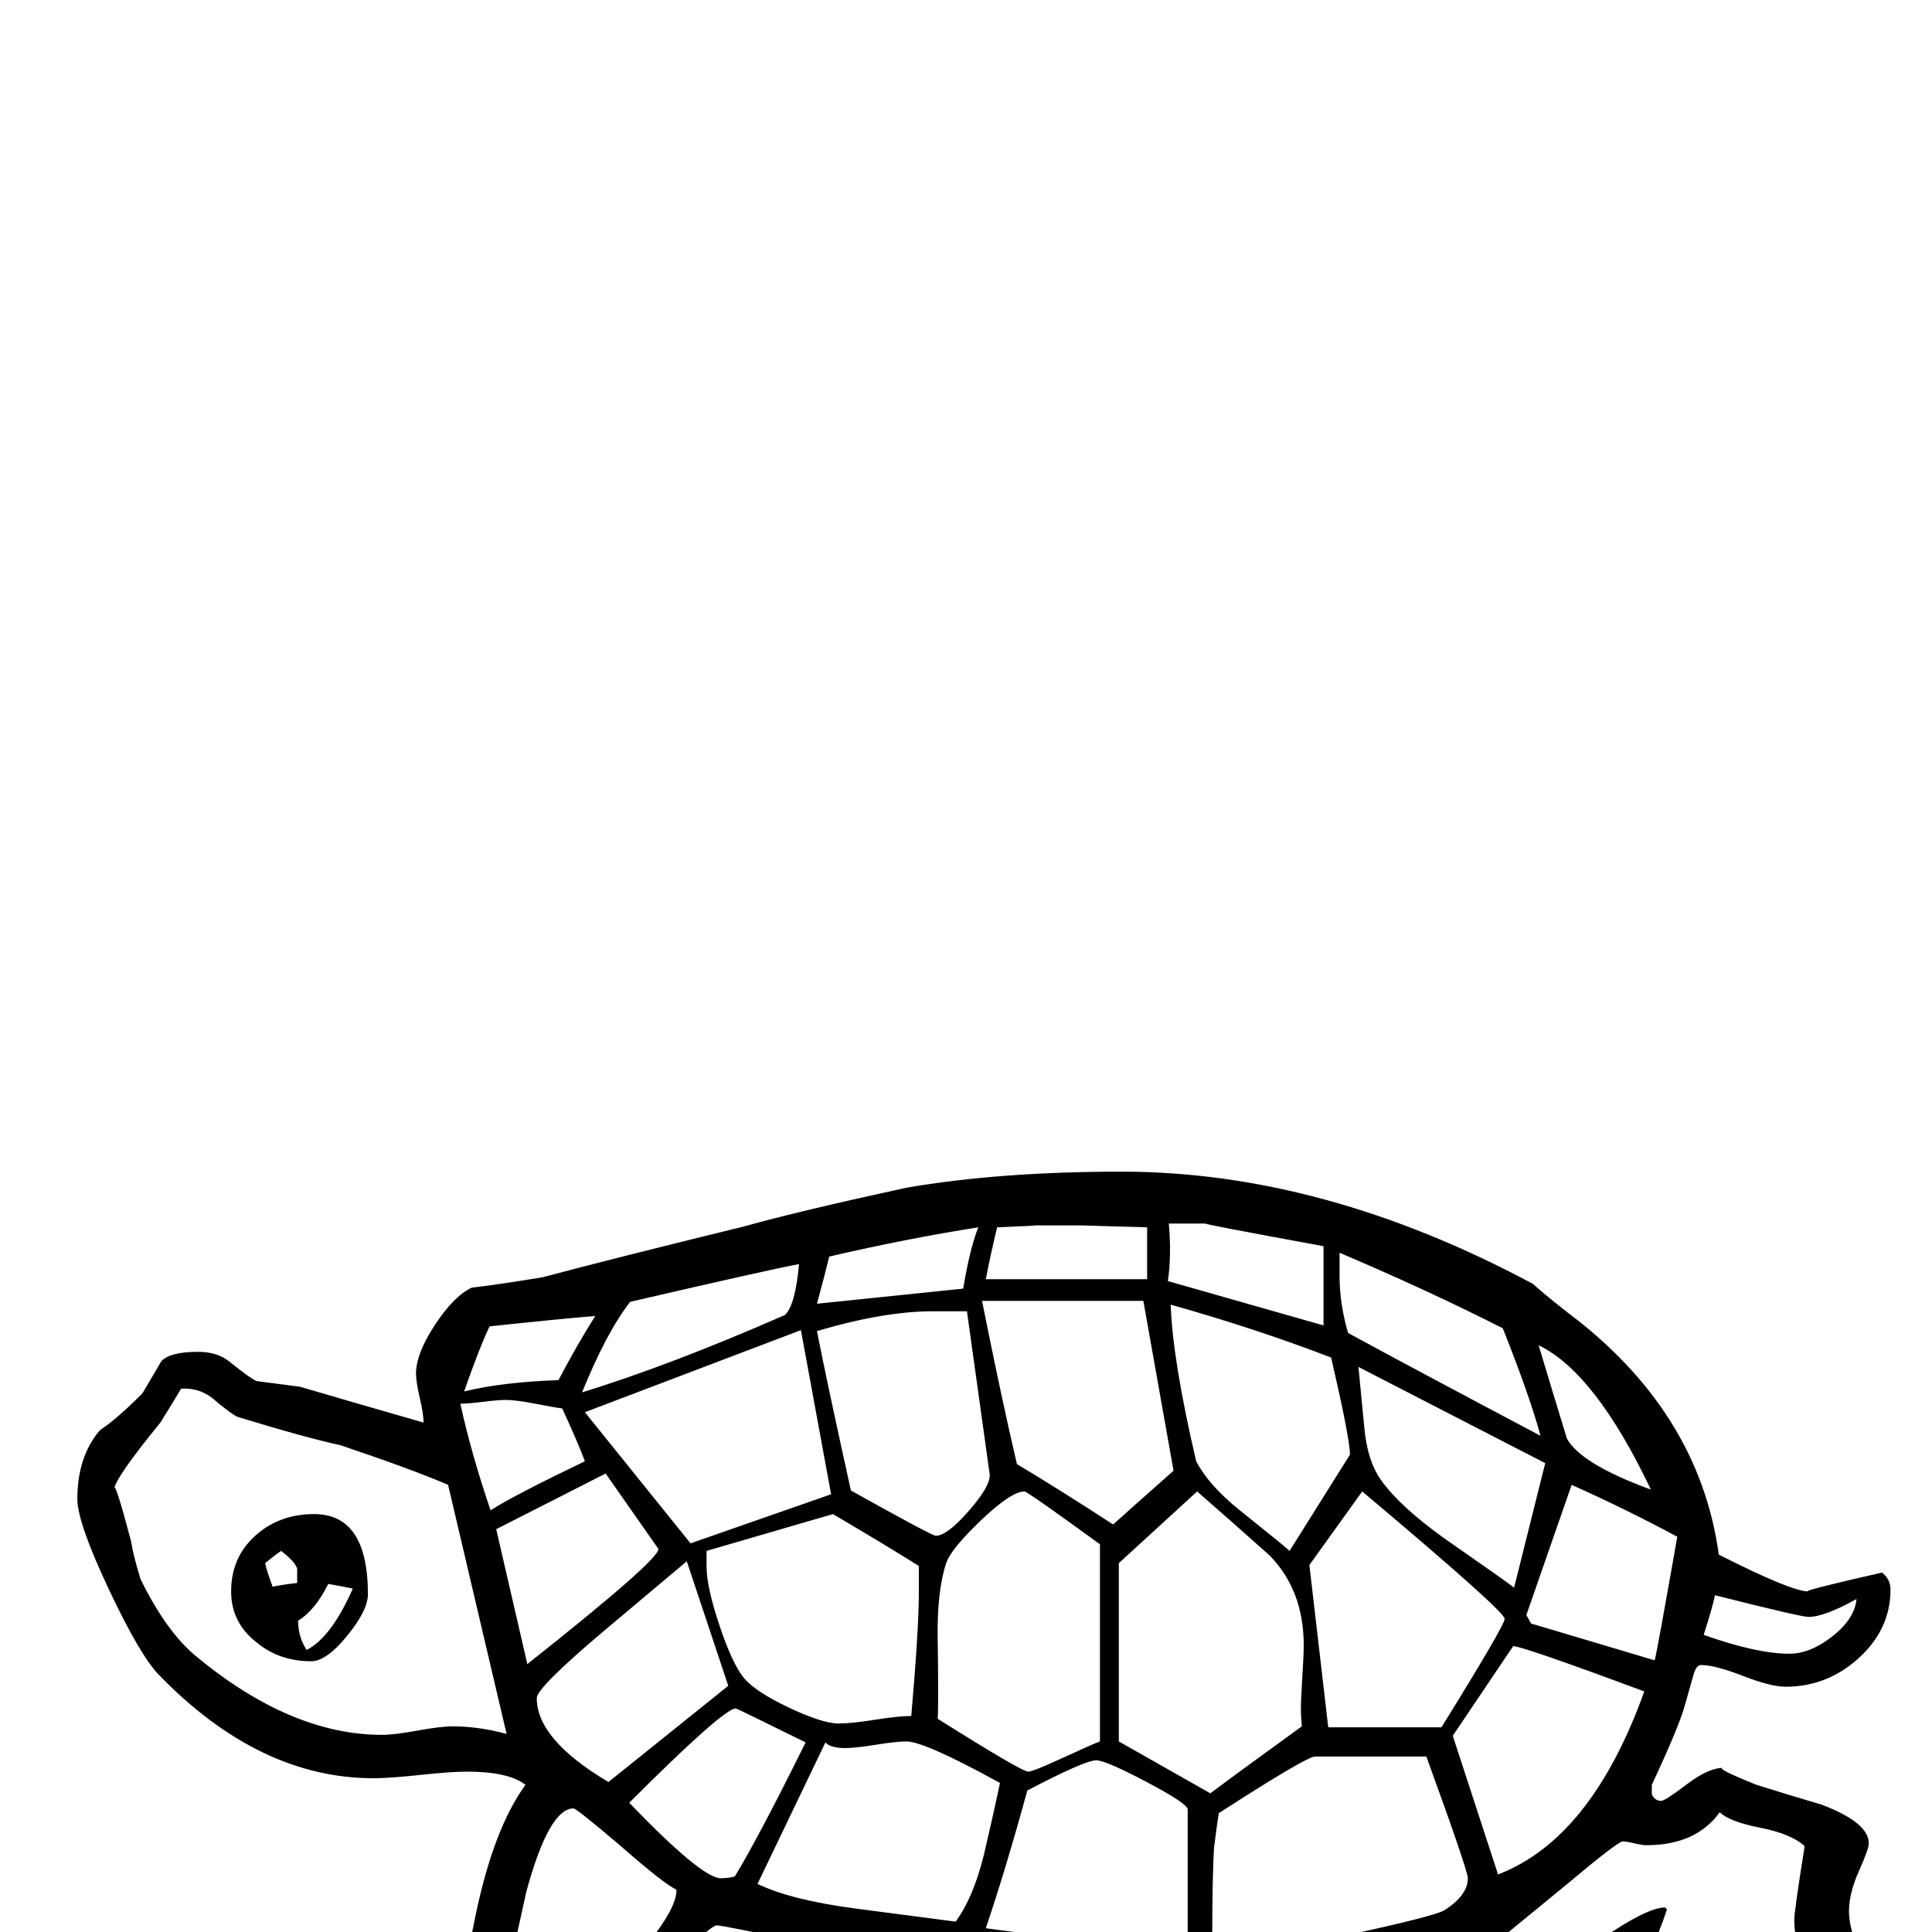 <?xml version="1.0" standalone="no"?>
<!DOCTYPE svg PUBLIC "-//W3C//DTD SVG 1.1//EN" "http://www.w3.org/Graphics/SVG/1.1/DTD/svg11.dtd" >
<svg viewBox="0 -442 2048 2048">
  <g transform="matrix(1 0 0 -1 0 1606)">
   <path fill="currentColor"
d="M2004 -114q0 -11 -10.5 -37t-18.5 -29q-13 -5 -37 -5q-4 0 -11.5 2t-11.5 2q-10 0 -24.5 -20.5t-14.5 -31.5q0 -6 15 -32q-4 -5 -15 -5q-30 0 -61 43q-15 -15 -22 -43q-54 31 -56 62q-18 -26 -31 -39q-16 7 -36.5 35t-20.5 45q0 -13 28 85q-6 2 -11 2t-15 -1.5t-15 -1.5
q-29 0 -65 25.5t-35 25.5q13 0 -44 -19q-72 -24 -166 -24q-173 0 -470 63q-90 19 -96 19q-5 0 -24 -19q-73 -73 -87 -206q-13 -17 -37 -17q-11 0 -31 5.5t-31 5.5q-25 0 -51 -35q-39 -52 -41 -54q-6 12 -24 89q-16 -15 -26 -31q-16 7 -17 28v35q-12 -6 -26 -19h-14
q-4 17 -4 19q0 32 20 76q12 27 54 50q37 20 71 23q4 21 12 60q19 92 53 139q-18 14 -62 14q-17 0 -49.5 -3.5t-49.5 -3.5q-121 0 -227 109q-20 20 -53.5 91t-33.5 96q0 45 24 73q17 11 45 39l20 34q9 10 39 10q21 0 34 -11q21 -17 28 -20q15 -2 46 -6q44 -13 131 -38
q0 9 -4 26t-4 26q0 21 20 51.5t39 39.5q26 3 75 11q71 19 214 54q57 16 172 41q99 17 228 17q214 0 436 -119q11 -10 35 -29q141 -105 162 -258q77 -39 95 -39q-10 0 78 20q9 -7 9 -18q0 -42 -33.5 -72.5t-77.5 -30.5q-16 0 -45.5 11.5t-44.5 11.5q-5 0 -8 -11t-9.5 -33.5
t-34.5 -82.5v-10q3 -7 10 -7q4 0 27 17.5t39 17.5q-10 0 35 -18q35 -11 69 -21q50 -19 50 -41q0 -6 -10.5 -29.5t-10.5 -42.5q0 -25 22 -66.5t22 -69.5zM1750 469q-59 124 -119 153q15 -50 30 -99q15 -27 89 -54zM1968 353q-34 -19 -51 -19q-8 0 -99 23q-3 -14 -12 -42
q56 -20 91 -20q22 0 45.5 18.5t25.5 39.5zM1633 526q-11 41 -40 114q-81 41 -173 80v-25q0 -29 9 -60q68 -37 204 -109zM1778 419q-54 29 -112 55l-48 -138l5 -9l131 -39q2 6 24 131zM1638 497l-198 102l6 -62q3 -37 18 -58q19 -27 66 -61q69 -48 75 -53zM1403 643v84
q-131 24 -125 24h-39q3 -33 -1 -61zM1431 506q0 17 -20 103q-81 31 -170 56q2 -59 27 -166q13 -25 45 -51q50 -40 54 -44zM1216 692v55q-66 2 -70 2h-51q11 0 -38 -2q-7 -29 -12 -55h171zM1595 332q0 8 -151 135l-56 -78l20 -172h120q67 108 67 115zM1743 255
q-129 48 -139 48l-64 -95l48 -147q99 38 155 194zM1954 -140v36q0 2 -26 42t-26 75q0 9 11 78q-14 13 -47 19.5t-43 16.5q-25 -35 -78 -35q-4 0 -12.5 2t-12.5 2q-5 0 -61 -47q-66 -54 -68 -56q29 -14 47 -14q38 0 74.5 23.5t52.5 23.5l2 -2q-8 -25 -29 -73q-42 -73 -42 -87
q0 -8 2.5 -22.5t2.5 -21.5l14 -4q14 15 45 42q4 -21 18 -62q13 23 44 51q6 -16 25 -43q33 53 80 53q3 0 9.5 -1t9.5 -1q8 0 8 5zM1244 489l-32 180h-171q21 -105 37 -173q45 -27 102 -64q21 19 64 57zM1037 747q-76 -12 -158 -31q-4 -17 -13 -50l155 16q7 42 16 65z
M1382 304q0 58 -36 95q-38 34 -77 68l-83 -76v-189l97 -55q32 24 97 71q-1 11 -1 18q0 11 1.5 34t1.5 34zM1556 57q0 8 -44 129h-118q-9 0 -102 -60q-2 -12 -5 -36q-2 -31 -2 -100q0 -8 3 -11h43q16 0 103 19t97 25q25 16 25 34zM1049 486l-24 172h-36q-52 0 -123 -21
q11 -56 36 -169q86 -48 90 -48q12 0 35.5 27t21.5 39zM1166 202v209q-77 56 -80 56q-14 0 -46 -30.5t-37 -45.5q-10 -30 -9 -82q1 -69 0 -83q89 -56 96 -56q5 0 37.5 15t38.5 17zM847 708q-28 -5 -179 -40q-25 -32 -51 -96q94 29 215 82q11 10 15 54zM881 464l-32 174
l-229 -87l112 -139zM1259 -20v150q0 6 -43.5 29t-53.5 23q-12 0 -73 -32q-23 -84 -44 -146q71 -10 214 -24zM974 360v28q-30 19 -91 55l-134 -39v-17q0 -21 13.5 -61.5t25.5 -55.5t48 -32t53 -17q13 0 38.5 4t38.5 4q8 92 8 131zM631 653q-37 -3 -112 -11q-11 -23 -27 -69
q41 10 100 12q20 38 39 68zM620 499q-7 19 -24 56q-8 1 -28.5 5t-31.5 4q-8 0 -24 -2t-24 -2q11 -51 32 -113q25 16 100 52zM1060 158q-80 44 -99 44q-11 0 -32.5 -3.5t-32.5 -3.5q-16 0 -21 6l-72 -150q35 -17 103 -26q53 -7 107 -14q19 26 30 71q9 38 17 76zM698 406
l-56 80l-116 -59l33 -143q139 110 139 122zM772 261l-44 132l-88 -74q-71 -60 -71 -71q0 -44 76 -89zM854 201q-73 36 -74 36q-13 0 -113 -100q77 -80 97 -80q9 0 15 2q25 41 75 142zM537 210l-62 264q-37 16 -114 42q-37 8 -109 30q-7 3 -27 20q-14 11 -33 10
q-7 -12 -22 -36q-49 -60 -49 -71q0 13 18 -55q2 -14 10 -40q27 -55 58 -81q101 -84 198 -84q13 0 37.5 4.5t37.5 4.5q27 0 57 -8zM717 45q-12 5 -60 47q-46 39 -49 39q-26 0 -50 -88q-13 -58 -25 -115q-26 0 -76 -9q-43 -15 -59 -76q8 3 56 15l2 -5v-4q-15 -19 -33 -49
q19 10 39 23l6 -6q-8 -51 -8 -43q0 -6 1 -9q5 2 34 28q17 15 45 15q14 0 38 -5q28 -6 37 -7q11 49 22 99q11 43 50 93q31 39 30 57zM390 358q0 -17 -22 -44t-38 -27q-34 0 -58 20q-27 21 -27 54q0 36 25.5 59t62.5 23q57 0 57 -85zM315 370v13q1 7 -17 21q-6 -4 -17 -13
q2 -9 8 -25q9 2 26 4zM374 364q-9 2 -26 5q-14 -28 -32 -39q0 -17 9 -31q26 13 49 65z" />
  </g>

</svg>

